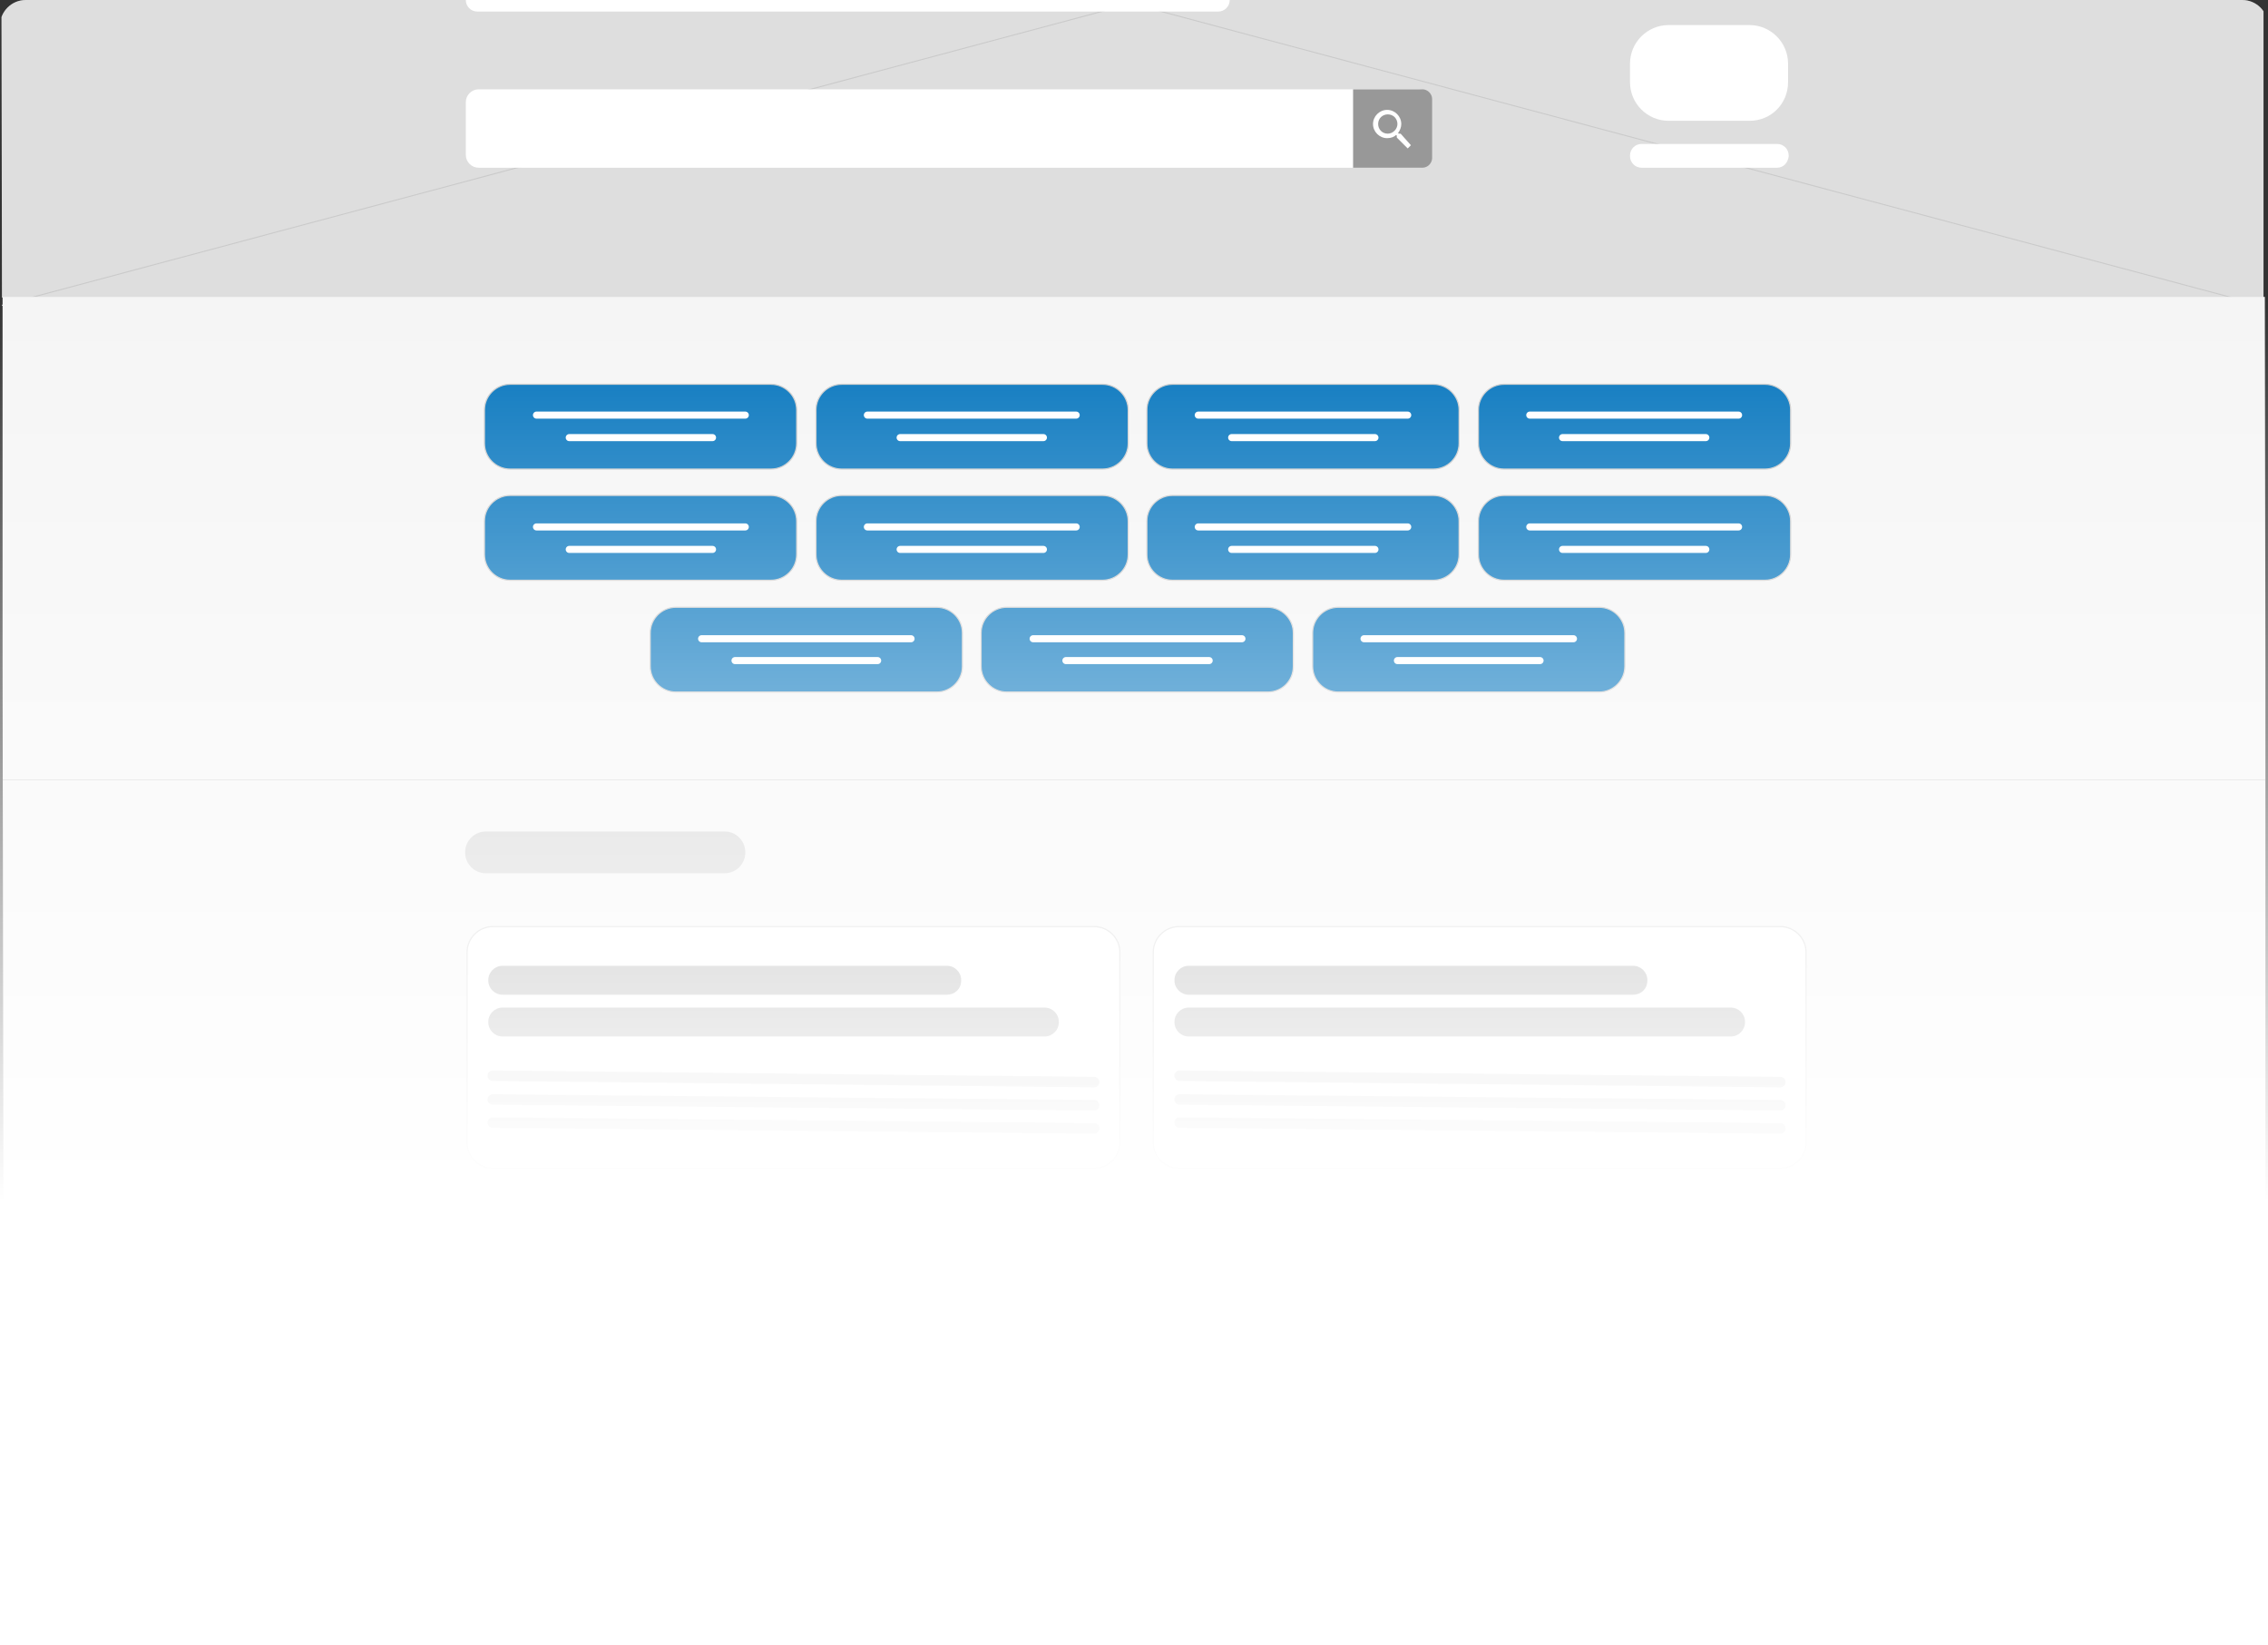 <?xml version="1.0" encoding="utf-8"?>
<!-- Generator: Adobe Illustrator 19.2.1, SVG Export Plug-In . SVG Version: 6.00 Build 0)  -->
<svg version="1.1" id="Capa_1" xmlns="http://www.w3.org/2000/svg" xmlns:xlink="http://www.w3.org/1999/xlink" x="0px" y="0px"
	 viewBox="0 0 353 256" enable-background="new 0 0 353 256" xml:space="preserve">
<rect x="0" y="0" width="353" height="256" fill="#333333" stroke="none"/>
<g>
	<defs>
		<path id="SVGID_10_" d="M353,256H0V4c0-2.2,1.8-4,4-4h345c2.2,0,4,1.8,4,4V256z"/>
	</defs>
	<clipPath id="SVGID_2_">
		<use xlink:href="#SVGID_10_"  overflow="visible"/>
	</clipPath>
	<g clip-path="url(#SVGID_2_)">
		<g>
			<defs>
				<path id="SVGID_12_" d="M348.6,292.1H5c-2.4,0-4.3-1.9-4.3-4.3L0.1-80.8c0-2.4,1.9-4.3,4.3-4.3H348c2.4,0,4.3,1.9,4.3,4.3
					l0.6,368.5C352.9,290.1,351,292.1,348.6,292.1z"/>
			</defs>
			<clipPath id="SVGID_4_">
				<use xlink:href="#SVGID_12_"  overflow="visible"/>
			</clipPath>
		</g>
		<g>
			<defs>
				<path id="SVGID_14_" d="M348.6,292.1H5c-2.4,0-4.3-1.9-4.3-4.3L0.1-80.8c0-2.4,1.9-4.3,4.3-4.3H348c2.4,0,4.3,1.9,4.3,4.3
					l0.6,368.5C352.9,290.1,351,292.1,348.6,292.1z"/>
			</defs>
			<clipPath id="SVGID_6_">
				<use xlink:href="#SVGID_14_"  overflow="visible"/>
			</clipPath>
			<rect x="0" y="-46.5" clip-path="url(#SVGID_6_)" fill="#FFFFFF" width="352.3" height="92.8"/>
			
				<line clip-path="url(#SVGID_6_)" fill="none" stroke="#E6E6E6" stroke-width="0.157" stroke-miterlimit="10" x1="0" y1="-46.5" x2="352.2" y2="47.6"/>
			
				<line clip-path="url(#SVGID_6_)" fill="none" stroke="#E6E6E6" stroke-width="0.157" stroke-miterlimit="10" x1="0" y1="47.6" x2="352.2" y2="-46.5"/>
			<rect x="0" y="-46.5" opacity="0.2" clip-path="url(#SVGID_6_)" fill="#5D5D5D" width="352.3" height="92.8"/>
			<g clip-path="url(#SVGID_6_)">
				<g>
					<g>
						<g>
							<rect x="0.4" y="243.1" fill="#FFFFFF" width="352.2" height="48.7"/>
						</g>
					</g>
				</g>
			</g>
			<g clip-path="url(#SVGID_6_)">
				<g>
					<g>
						<path fill="#FFFFFF" d="M220.9,26.1H74.5c-1.1,0-2-0.9-2-2v-8.2c0-1.1,0.9-2,2-2h146.3c1.1,0,2,0.9,2,2v8.2
							C222.9,25.2,222,26.1,220.9,26.1z"/>
					</g>
					<path fill="#989898" d="M221.4,26.1c0.8,0,1.5-0.7,1.5-1.5v-9.2c0-0.8-0.7-1.5-1.5-1.5h-10.8v12.2H221.4z"/>
					<g>
						<g>
							<path fill="#FFFFFF" d="M218,20.8h-0.3l-0.1-0.1c0.3-0.4,0.5-0.9,0.5-1.4c0-1.2-1-2.2-2.2-2.2c-1.2,0-2.2,1-2.2,2.2
								c0,1.2,1,2.2,2.2,2.2c0.6,0,1.1-0.2,1.4-0.5l0.1,0.1v0.3l1.7,1.7l0.5-0.5L218,20.8z M216,20.8c-0.9,0-1.5-0.7-1.5-1.5
								c0-0.9,0.7-1.5,1.5-1.5c0.9,0,1.5,0.7,1.5,1.5C217.5,20.1,216.8,20.8,216,20.8z"/>
						</g>
					</g>
				</g>
				<path fill="#FFFFFF" d="M189.6,1.8l-115.3,0c-1,0-1.8-0.8-1.8-1.8v-0.1c0-1,0.8-1.8,1.8-1.8h115.3c1,0,1.8,0.8,1.8,1.8V0
					C191.4,1,190.6,1.8,189.6,1.8z"/>
				<g>
					<path fill="#FFFFFF" d="M272.3,18.8h-12.6c-3.3,0-6-2.7-6-6V9.9c0-3.3,2.7-6,6-6h12.6c3.3,0,6,2.7,6,6v2.9
						C278.3,16.1,275.7,18.8,272.3,18.8z"/>
					<path fill="#FFFFFF" d="M276.6,26.1h-21.1c-1,0-1.8-0.8-1.8-1.8v-0.1c0-1,0.8-1.8,1.8-1.8h21.1c1,0,1.8,0.8,1.8,1.8v0.1
						C278.3,25.3,277.6,26.1,276.6,26.1z"/>
				</g>
			</g>
			<g clip-path="url(#SVGID_6_)">
				<g>
					<rect x="0.4" y="121.4" fill="#F4F4F4" width="352.2" height="121.8"/>
				</g>
				<path fill="#CCCCCC" d="M112.8,135.9H75.6c-1.8,0-3.2-1.5-3.2-3.2v-0.1c0-1.8,1.5-3.2,3.2-3.2h37.2c1.8,0,3.2,1.5,3.2,3.2v0.1
					C116,134.4,114.6,135.9,112.8,135.9z"/>
				<g>
					<path fill="#FFFFFF" d="M170.3,181.8H76.7c-2.2,0-4-1.8-4-4v-29.6c0-2.2,1.8-4,4-4h93.6c2.2,0,4,1.8,4,4v29.6
						C174.3,180,172.5,181.8,170.3,181.8z"/>
					<path fill="none" stroke="#CCCCCC" stroke-width="0.183" stroke-miterlimit="10" d="M170.3,181.8H76.7c-2.2,0-4-1.8-4-4v-29.6
						c0-2.2,1.8-4,4-4h93.6c2.2,0,4,1.8,4,4v29.6C174.3,180,172.5,181.8,170.3,181.8z"/>
				</g>
				<g>
					<path fill="#FFFFFF" d="M277.1,181.8h-93.6c-2.2,0-4-1.8-4-4v-29.6c0-2.2,1.8-4,4-4h93.6c2.2,0,4,1.8,4,4v29.6
						C281.1,180,279.3,181.8,277.1,181.8z"/>
					<path fill="none" stroke="#CCCCCC" stroke-width="0.183" stroke-miterlimit="10" d="M277.1,181.8h-93.6c-2.2,0-4-1.8-4-4
						v-29.6c0-2.2,1.8-4,4-4h93.6c2.2,0,4,1.8,4,4v29.6C281.1,180,279.3,181.8,277.1,181.8z"/>
				</g>
				<g>
					<line fill="#CCCCCC" x1="76.7" y1="167.4" x2="170.3" y2="168.4"/>
					
						<line fill="none" stroke="#CCCCCC" stroke-width="1.631" stroke-linecap="round" stroke-miterlimit="10" x1="76.7" y1="167.4" x2="170.3" y2="168.4"/>
				</g>
				<g>
					<line fill="#CCCCCC" x1="76.7" y1="171.1" x2="170.3" y2="172"/>
					
						<line fill="none" stroke="#CCCCCC" stroke-width="1.631" stroke-linecap="round" stroke-miterlimit="10" x1="76.7" y1="171.1" x2="170.3" y2="172"/>
				</g>
				<g>
					<line fill="#CCCCCC" x1="76.7" y1="174.7" x2="170.3" y2="175.6"/>
					
						<line fill="none" stroke="#CCCCCC" stroke-width="1.631" stroke-linecap="round" stroke-miterlimit="10" x1="76.7" y1="174.7" x2="170.3" y2="175.6"/>
				</g>
				<g>
					<path fill="#999999" d="M147.4,154.8H78.2c-1.2,0-2.2-1-2.2-2.2v-0.1c0-1.2,1-2.2,2.2-2.2h69.2c1.2,0,2.2,1,2.2,2.2v0.1
						C149.6,153.9,148.6,154.8,147.4,154.8z"/>
				</g>
				<g>
					<path fill="#999999" d="M162.6,161.3H78.2c-1.2,0-2.2-1-2.2-2.2V159c0-1.2,1-2.2,2.2-2.2h84.4c1.2,0,2.2,1,2.2,2.2v0.1
						C164.8,160.3,163.8,161.3,162.6,161.3z"/>
				</g>
				<g>
					<line fill="#CCCCCC" x1="183.6" y1="167.4" x2="277.1" y2="168.4"/>
					
						<line fill="none" stroke="#CCCCCC" stroke-width="1.631" stroke-linecap="round" stroke-miterlimit="10" x1="183.6" y1="167.4" x2="277.1" y2="168.4"/>
				</g>
				<g>
					<line fill="#CCCCCC" x1="183.6" y1="171.1" x2="277.1" y2="172"/>
					
						<line fill="none" stroke="#CCCCCC" stroke-width="1.631" stroke-linecap="round" stroke-miterlimit="10" x1="183.6" y1="171.1" x2="277.1" y2="172"/>
				</g>
				<g>
					<line fill="#CCCCCC" x1="183.6" y1="174.7" x2="277.1" y2="175.6"/>
					
						<line fill="none" stroke="#CCCCCC" stroke-width="1.631" stroke-linecap="round" stroke-miterlimit="10" x1="183.6" y1="174.7" x2="277.1" y2="175.6"/>
				</g>
				<g>
					<path fill="#999999" d="M254.2,154.8H185c-1.2,0-2.2-1-2.2-2.2v-0.1c0-1.2,1-2.2,2.2-2.2h69.2c1.2,0,2.2,1,2.2,2.2v0.1
						C256.4,153.9,255.4,154.8,254.2,154.8z"/>
				</g>
				<g>
					<path fill="#999999" d="M269.4,161.3H185c-1.2,0-2.2-1-2.2-2.2V159c0-1.2,1-2.2,2.2-2.2h84.4c1.2,0,2.2,1,2.2,2.2v0.1
						C271.6,160.3,270.6,161.3,269.4,161.3z"/>
				</g>
				
					<line fill="#CCCCCC" stroke="#CCCCCC" stroke-width="1.651" stroke-linecap="round" stroke-miterlimit="10" x1="76.7" y1="192" x2="119.8" y2="192"/>
				
					<line fill="#CCCCCC" stroke="#CCCCCC" stroke-width="1.651" stroke-linecap="round" stroke-miterlimit="10" x1="183.6" y1="192" x2="226.7" y2="192"/>
				<g>
					<g>
						<path fill="#FFFFFF" d="M170.3,225H76.7c-2.2,0-4-1.8-4-4v-29.6c0-2.2,1.8-4,4-4h93.6c2.2,0,4,1.8,4,4V221
							C174.3,223.2,172.5,225,170.3,225z"/>
						<path fill="none" stroke="#CCCCCC" stroke-width="0.183" stroke-miterlimit="10" d="M170.3,225H76.7c-2.2,0-4-1.8-4-4v-29.6
							c0-2.2,1.8-4,4-4h93.6c2.2,0,4,1.8,4,4V221C174.3,223.2,172.5,225,170.3,225z"/>
					</g>
					<g>
						<path fill="#FFFFFF" d="M277.1,225h-93.6c-2.2,0-4-1.8-4-4v-29.6c0-2.2,1.8-4,4-4h93.6c2.2,0,4,1.8,4,4V221
							C281.1,223.2,279.3,225,277.1,225z"/>
						<path fill="none" stroke="#CCCCCC" stroke-width="0.183" stroke-miterlimit="10" d="M277.1,225h-93.6c-2.2,0-4-1.8-4-4v-29.6
							c0-2.2,1.8-4,4-4h93.6c2.2,0,4,1.8,4,4V221C281.1,223.2,279.3,225,277.1,225z"/>
					</g>
					<g>
						<line fill="#CCCCCC" x1="76.7" y1="210.7" x2="170.3" y2="211.6"/>
						
							<line fill="none" stroke="#CCCCCC" stroke-width="1.631" stroke-linecap="round" stroke-miterlimit="10" x1="76.7" y1="210.7" x2="170.3" y2="211.6"/>
					</g>
					<g>
						<line fill="#CCCCCC" x1="76.7" y1="214.3" x2="170.3" y2="215.2"/>
						
							<line fill="none" stroke="#CCCCCC" stroke-width="1.631" stroke-linecap="round" stroke-miterlimit="10" x1="76.7" y1="214.3" x2="170.3" y2="215.2"/>
					</g>
					<g>
						<line fill="#CCCCCC" x1="76.7" y1="217.9" x2="170.3" y2="218.8"/>
						
							<line fill="none" stroke="#CCCCCC" stroke-width="1.631" stroke-linecap="round" stroke-miterlimit="10" x1="76.7" y1="217.9" x2="170.3" y2="218.8"/>
					</g>
					<g>
						<path fill="#999999" d="M147.4,198.1H78.2c-1.2,0-2.2-1-2.2-2.2v-0.1c0-1.2,1-2.2,2.2-2.2h69.2c1.2,0,2.2,1,2.2,2.2v0.1
							C149.6,197.1,148.6,198.1,147.4,198.1z"/>
					</g>
					<g>
						<path fill="#999999" d="M162.6,204.6H78.2c-1.2,0-2.2-1-2.2-2.2v-0.1c0-1.2,1-2.2,2.2-2.2h84.4c1.2,0,2.2,1,2.2,2.2v0.1
							C164.8,203.6,163.8,204.6,162.6,204.6z"/>
					</g>
					<g>
						<line fill="#CCCCCC" x1="183.6" y1="210.7" x2="277.1" y2="211.6"/>
						
							<line fill="none" stroke="#CCCCCC" stroke-width="1.631" stroke-linecap="round" stroke-miterlimit="10" x1="183.6" y1="210.7" x2="277.1" y2="211.6"/>
					</g>
					<g>
						<line fill="#CCCCCC" x1="183.6" y1="214.3" x2="277.1" y2="215.2"/>
						
							<line fill="none" stroke="#CCCCCC" stroke-width="1.631" stroke-linecap="round" stroke-miterlimit="10" x1="183.6" y1="214.3" x2="277.1" y2="215.2"/>
					</g>
					<g>
						<line fill="#CCCCCC" x1="183.6" y1="217.9" x2="277.1" y2="218.8"/>
						
							<line fill="none" stroke="#CCCCCC" stroke-width="1.631" stroke-linecap="round" stroke-miterlimit="10" x1="183.6" y1="217.9" x2="277.1" y2="218.8"/>
					</g>
					<g>
						<path fill="#999999" d="M254.2,198.1H185c-1.2,0-2.2-1-2.2-2.2v-0.1c0-1.2,1-2.2,2.2-2.2h69.2c1.2,0,2.2,1,2.2,2.2v0.1
							C256.4,197.1,255.4,198.1,254.2,198.1z"/>
					</g>
					<g>
						<path fill="#999999" d="M269.4,204.6H185c-1.2,0-2.2-1-2.2-2.2v-0.1c0-1.2,1-2.2,2.2-2.2h84.4c1.2,0,2.2,1,2.2,2.2v0.1
							C271.6,203.6,270.6,204.6,269.4,204.6z"/>
					</g>
				</g>
			</g>
			<g clip-path="url(#SVGID_6_)">
				<rect x="0.4" y="46.2" fill="#F5F5F5" width="352.2" height="75.2"/>
				<g>
					<path fill="#0072BC" d="M120,73H79.4c-2.2,0-4-1.8-4-4v-5.2c0-2.2,1.8-4,4-4H120c2.2,0,4,1.8,4,4V69C124,71.2,122.2,73,120,73z
						"/>
					<path fill="none" stroke="#CCCCCC" stroke-width="0.183" stroke-miterlimit="10" d="M120,73H79.4c-2.2,0-4-1.8-4-4v-5.2
						c0-2.2,1.8-4,4-4H120c2.2,0,4,1.8,4,4V69C124,71.2,122.2,73,120,73z"/>
				</g>
				<g>
					<path fill="#0072BC" d="M171.6,73H131c-2.2,0-4-1.8-4-4v-5.2c0-2.2,1.8-4,4-4h40.6c2.2,0,4,1.8,4,4V69
						C175.6,71.2,173.8,73,171.6,73z"/>
					<path fill="none" stroke="#CCCCCC" stroke-width="0.183" stroke-miterlimit="10" d="M171.6,73H131c-2.2,0-4-1.8-4-4v-5.2
						c0-2.2,1.8-4,4-4h40.6c2.2,0,4,1.8,4,4V69C175.6,71.2,173.8,73,171.6,73z"/>
				</g>
				<g>
					<path fill="#0072BC" d="M223.1,73h-40.6c-2.2,0-4-1.8-4-4v-5.2c0-2.2,1.8-4,4-4h40.6c2.2,0,4,1.8,4,4V69
						C227.1,71.2,225.3,73,223.1,73z"/>
					<path fill="none" stroke="#CCCCCC" stroke-width="0.183" stroke-miterlimit="10" d="M223.1,73h-40.6c-2.2,0-4-1.8-4-4v-5.2
						c0-2.2,1.8-4,4-4h40.6c2.2,0,4,1.8,4,4V69C227.1,71.2,225.3,73,223.1,73z"/>
				</g>
				<g>
					<path fill="#0072BC" d="M274.7,73h-40.6c-2.2,0-4-1.8-4-4v-5.2c0-2.2,1.8-4,4-4h40.6c2.2,0,4,1.8,4,4V69
						C278.7,71.2,276.9,73,274.7,73z"/>
					<path fill="none" stroke="#CCCCCC" stroke-width="0.183" stroke-miterlimit="10" d="M274.7,73h-40.6c-2.2,0-4-1.8-4-4v-5.2
						c0-2.2,1.8-4,4-4h40.6c2.2,0,4,1.8,4,4V69C278.7,71.2,276.9,73,274.7,73z"/>
				</g>
				<g>
					<g>
						
							<line fill="#FFFFFF" stroke="#FFFFFF" stroke-width="1.101" stroke-linecap="round" stroke-miterlimit="10" x1="83.5" y1="64.6" x2="116" y2="64.6"/>
						
							<line fill="#FFFFFF" stroke="#FFFFFF" stroke-width="1.101" stroke-linecap="round" stroke-miterlimit="10" x1="88.6" y1="68.1" x2="110.9" y2="68.1"/>
					</g>
				</g>
				<g>
					<g>
						
							<line fill="#FFFFFF" stroke="#FFFFFF" stroke-width="1.101" stroke-linecap="round" stroke-miterlimit="10" x1="186.5" y1="64.6" x2="219.1" y2="64.6"/>
						
							<line fill="#FFFFFF" stroke="#FFFFFF" stroke-width="1.101" stroke-linecap="round" stroke-miterlimit="10" x1="191.7" y1="68.1" x2="214" y2="68.1"/>
					</g>
				</g>
				<g>
					<g>
						
							<line fill="#FFFFFF" stroke="#FFFFFF" stroke-width="1.101" stroke-linecap="round" stroke-miterlimit="10" x1="135" y1="64.6" x2="167.5" y2="64.6"/>
						
							<line fill="#FFFFFF" stroke="#FFFFFF" stroke-width="1.101" stroke-linecap="round" stroke-miterlimit="10" x1="140.1" y1="68.1" x2="162.4" y2="68.1"/>
					</g>
				</g>
				<g>
					<g>
						
							<line fill="#FFFFFF" stroke="#FFFFFF" stroke-width="1.101" stroke-linecap="round" stroke-miterlimit="10" x1="238.1" y1="64.6" x2="270.6" y2="64.6"/>
						
							<line fill="#FFFFFF" stroke="#FFFFFF" stroke-width="1.101" stroke-linecap="round" stroke-miterlimit="10" x1="243.2" y1="68.1" x2="265.5" y2="68.1"/>
					</g>
				</g>
				<g>
					<path fill="#0072BC" d="M120,90.3H79.4c-2.2,0-4-1.8-4-4v-5.2c0-2.2,1.8-4,4-4H120c2.2,0,4,1.8,4,4v5.2
						C124,88.5,122.2,90.3,120,90.3z"/>
					<path fill="none" stroke="#CCCCCC" stroke-width="0.183" stroke-miterlimit="10" d="M120,90.3H79.4c-2.2,0-4-1.8-4-4v-5.2
						c0-2.2,1.8-4,4-4H120c2.2,0,4,1.8,4,4v5.2C124,88.5,122.2,90.3,120,90.3z"/>
				</g>
				<g>
					<path fill="#0072BC" d="M171.6,90.3H131c-2.2,0-4-1.8-4-4v-5.2c0-2.2,1.8-4,4-4h40.6c2.2,0,4,1.8,4,4v5.2
						C175.6,88.5,173.8,90.3,171.6,90.3z"/>
					<path fill="none" stroke="#CCCCCC" stroke-width="0.183" stroke-miterlimit="10" d="M171.6,90.3H131c-2.2,0-4-1.8-4-4v-5.2
						c0-2.2,1.8-4,4-4h40.6c2.2,0,4,1.8,4,4v5.2C175.6,88.5,173.8,90.3,171.6,90.3z"/>
				</g>
				<g>
					<path fill="#0072BC" d="M223.1,90.3h-40.6c-2.2,0-4-1.8-4-4v-5.2c0-2.2,1.8-4,4-4h40.6c2.2,0,4,1.8,4,4v5.2
						C227.1,88.5,225.3,90.3,223.1,90.3z"/>
					<path fill="none" stroke="#CCCCCC" stroke-width="0.183" stroke-miterlimit="10" d="M223.1,90.3h-40.6c-2.2,0-4-1.8-4-4v-5.2
						c0-2.2,1.8-4,4-4h40.6c2.2,0,4,1.8,4,4v5.2C227.1,88.5,225.3,90.3,223.1,90.3z"/>
				</g>
				<g>
					<path fill="#0072BC" d="M274.7,90.3h-40.6c-2.2,0-4-1.8-4-4v-5.2c0-2.2,1.8-4,4-4h40.6c2.2,0,4,1.8,4,4v5.2
						C278.7,88.5,276.9,90.3,274.7,90.3z"/>
					<path fill="none" stroke="#CCCCCC" stroke-width="0.183" stroke-miterlimit="10" d="M274.7,90.3h-40.6c-2.2,0-4-1.8-4-4v-5.2
						c0-2.2,1.8-4,4-4h40.6c2.2,0,4,1.8,4,4v5.2C278.7,88.5,276.9,90.3,274.7,90.3z"/>
				</g>
				<g>
					<path fill="#0072BC" d="M145.8,107.7h-40.6c-2.2,0-4-1.8-4-4v-5.2c0-2.2,1.8-4,4-4h40.6c2.2,0,4,1.8,4,4v5.2
						C149.8,105.9,148,107.7,145.8,107.7z"/>
					<path fill="none" stroke="#CCCCCC" stroke-width="0.183" stroke-miterlimit="10" d="M145.8,107.7h-40.6c-2.2,0-4-1.8-4-4v-5.2
						c0-2.2,1.8-4,4-4h40.6c2.2,0,4,1.8,4,4v5.2C149.8,105.9,148,107.7,145.8,107.7z"/>
				</g>
				<g>
					<path fill="#0072BC" d="M197.3,107.7h-40.6c-2.2,0-4-1.8-4-4v-5.2c0-2.2,1.8-4,4-4h40.6c2.2,0,4,1.8,4,4v5.2
						C201.3,105.9,199.6,107.7,197.3,107.7z"/>
					<path fill="none" stroke="#CCCCCC" stroke-width="0.183" stroke-miterlimit="10" d="M197.3,107.7h-40.6c-2.2,0-4-1.8-4-4v-5.2
						c0-2.2,1.8-4,4-4h40.6c2.2,0,4,1.8,4,4v5.2C201.3,105.9,199.6,107.7,197.3,107.7z"/>
				</g>
				<g>
					<path fill="#0072BC" d="M248.9,107.7h-40.6c-2.2,0-4-1.8-4-4v-5.2c0-2.2,1.8-4,4-4h40.6c2.2,0,4,1.8,4,4v5.2
						C252.9,105.9,251.1,107.7,248.9,107.7z"/>
					<path fill="none" stroke="#CCCCCC" stroke-width="0.183" stroke-miterlimit="10" d="M248.9,107.7h-40.6c-2.2,0-4-1.8-4-4v-5.2
						c0-2.2,1.8-4,4-4h40.6c2.2,0,4,1.8,4,4v5.2C252.9,105.9,251.1,107.7,248.9,107.7z"/>
				</g>
				<g>
					<g>
						
							<line fill="#FFFFFF" stroke="#FFFFFF" stroke-width="1.101" stroke-linecap="round" stroke-miterlimit="10" x1="83.5" y1="82" x2="116" y2="82"/>
						
							<line fill="#FFFFFF" stroke="#FFFFFF" stroke-width="1.101" stroke-linecap="round" stroke-miterlimit="10" x1="88.6" y1="85.5" x2="110.9" y2="85.5"/>
					</g>
				</g>
				<g>
					<g>
						
							<line fill="#FFFFFF" stroke="#FFFFFF" stroke-width="1.101" stroke-linecap="round" stroke-miterlimit="10" x1="186.5" y1="82" x2="219.1" y2="82"/>
						
							<line fill="#FFFFFF" stroke="#FFFFFF" stroke-width="1.101" stroke-linecap="round" stroke-miterlimit="10" x1="191.7" y1="85.5" x2="214" y2="85.5"/>
					</g>
				</g>
				<g>
					<g>
						
							<line fill="#FFFFFF" stroke="#FFFFFF" stroke-width="1.101" stroke-linecap="round" stroke-miterlimit="10" x1="135" y1="82" x2="167.5" y2="82"/>
						
							<line fill="#FFFFFF" stroke="#FFFFFF" stroke-width="1.101" stroke-linecap="round" stroke-miterlimit="10" x1="140.1" y1="85.5" x2="162.4" y2="85.5"/>
					</g>
				</g>
				<g>
					<g>
						
							<line fill="#FFFFFF" stroke="#FFFFFF" stroke-width="1.101" stroke-linecap="round" stroke-miterlimit="10" x1="160.8" y1="99.4" x2="193.3" y2="99.4"/>
						
							<line fill="#FFFFFF" stroke="#FFFFFF" stroke-width="1.101" stroke-linecap="round" stroke-miterlimit="10" x1="165.9" y1="102.8" x2="188.2" y2="102.8"/>
					</g>
				</g>
				<g>
					<g>
						
							<line fill="#FFFFFF" stroke="#FFFFFF" stroke-width="1.101" stroke-linecap="round" stroke-miterlimit="10" x1="212.3" y1="99.4" x2="244.9" y2="99.4"/>
						
							<line fill="#FFFFFF" stroke="#FFFFFF" stroke-width="1.101" stroke-linecap="round" stroke-miterlimit="10" x1="217.5" y1="102.8" x2="239.7" y2="102.8"/>
					</g>
				</g>
				<g>
					<g>
						
							<line fill="#FFFFFF" stroke="#FFFFFF" stroke-width="1.101" stroke-linecap="round" stroke-miterlimit="10" x1="109.2" y1="99.4" x2="141.8" y2="99.4"/>
						
							<line fill="#FFFFFF" stroke="#FFFFFF" stroke-width="1.101" stroke-linecap="round" stroke-miterlimit="10" x1="114.4" y1="102.8" x2="136.6" y2="102.8"/>
					</g>
				</g>
				<g>
					<g>
						
							<line fill="#FFFFFF" stroke="#FFFFFF" stroke-width="1.101" stroke-linecap="round" stroke-miterlimit="10" x1="238.1" y1="82" x2="270.6" y2="82"/>
						
							<line fill="#FFFFFF" stroke="#FFFFFF" stroke-width="1.101" stroke-linecap="round" stroke-miterlimit="10" x1="243.2" y1="85.5" x2="265.5" y2="85.5"/>
					</g>
				</g>
			</g>
		</g>
		<g>
			<defs>
				<path id="SVGID_16_" d="M348.6,292.1H5c-2.4,0-4.3-1.9-4.3-4.3L0.1-80.8c0-2.4,1.9-4.3,4.3-4.3H348c2.4,0,4.3,1.9,4.3,4.3
					l0.6,368.5C352.9,290.1,351,292.1,348.6,292.1z"/>
			</defs>
			<clipPath id="SVGID_8_">
				<use xlink:href="#SVGID_16_"  overflow="visible"/>
			</clipPath>
		</g>
	</g>
	<linearGradient id="SVGID_9_" gradientUnits="userSpaceOnUse" x1="176.5" y1="307.038" x2="176.5" y2="46.195">
		<stop  offset="0.461" style="stop-color:#FFFFFF"/>
		<stop  offset="1" style="stop-color:#FFFFFF;stop-opacity:0"/>
	</linearGradient>
	<rect x="-6.3" y="46.2" clip-path="url(#SVGID_2_)" fill="url(#SVGID_9_)" width="365.6" height="260.8"/>
</g>
</svg>
